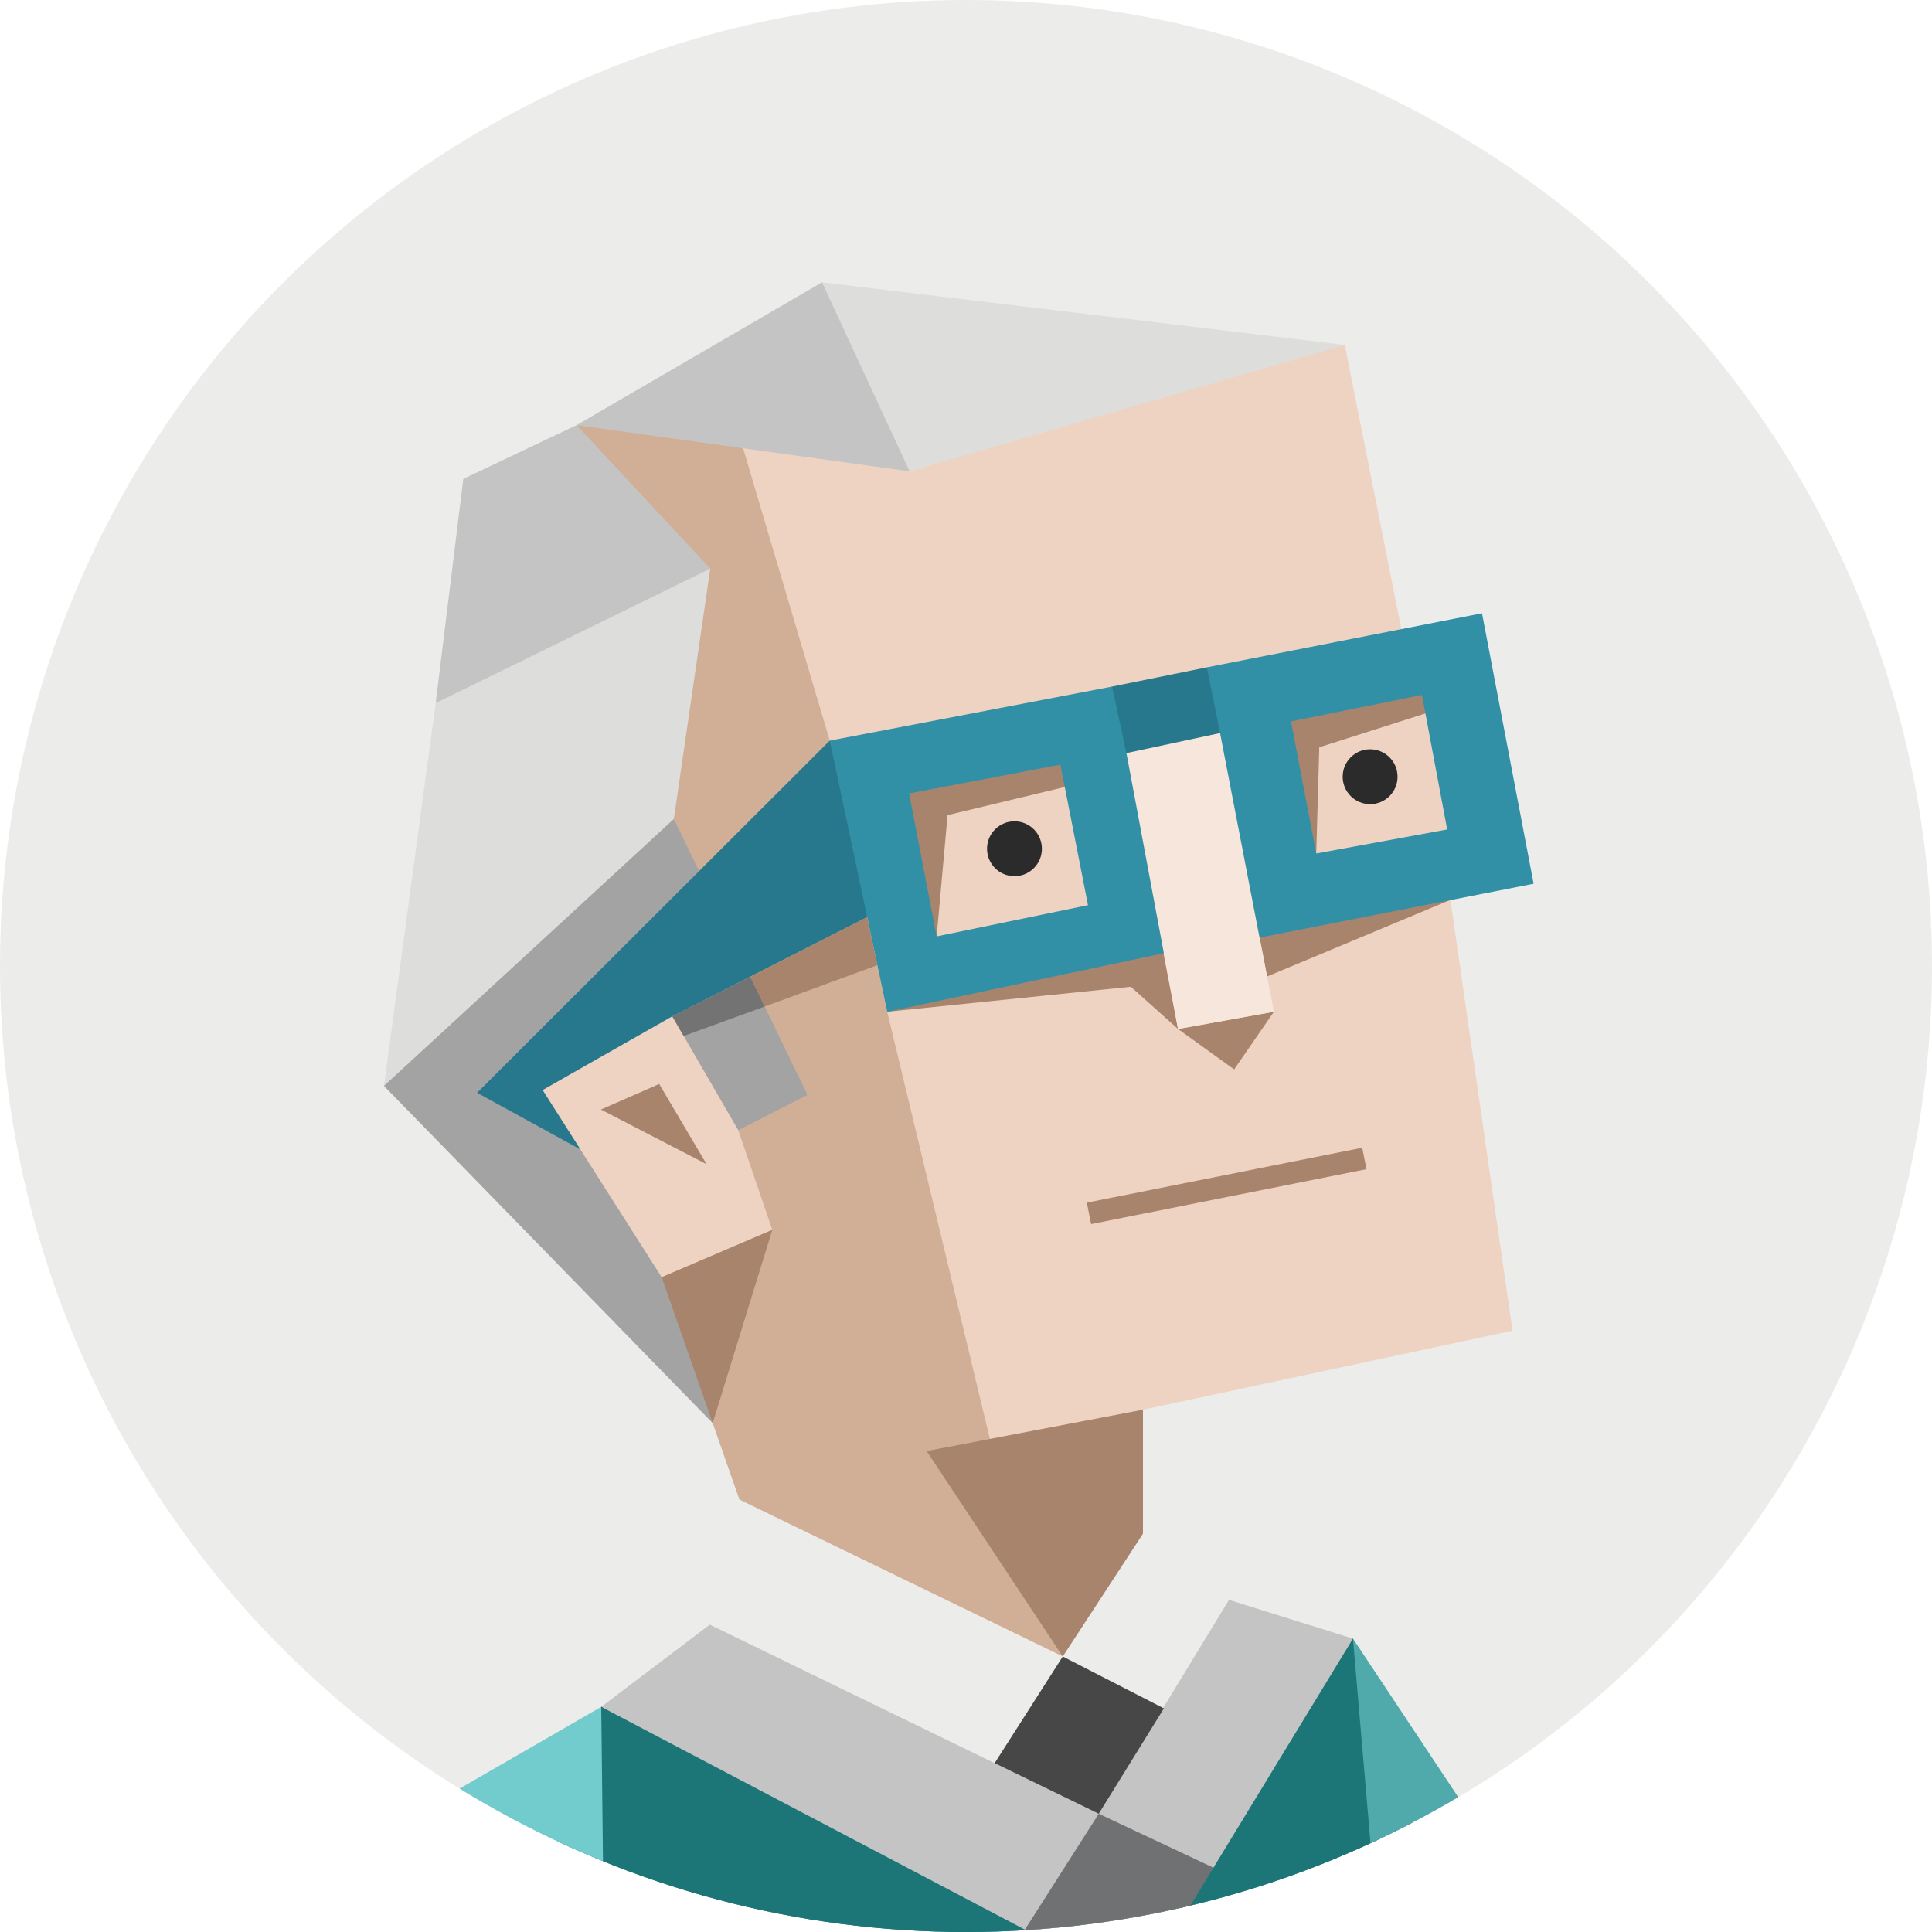 <?xml version="1.0" encoding="UTF-8"?>
<svg xmlns="http://www.w3.org/2000/svg" id="illustration" viewBox="0 0 350 350">
    <defs>
        <style>.cls-1{fill:none;}.cls-16,.cls-2{fill:#ececeb;}.cls-3{clip-path:url(#clip-path);}.cls-4{fill:#1c7678;}.cls-10,.cls-12,.cls-13,.cls-14,.cls-15,.cls-16,.cls-17,.cls-18,.cls-19,.cls-20,.cls-4,.cls-5,.cls-6,.cls-7,.cls-8,.cls-9{fill-rule:evenodd;}.cls-5{fill:#efd3c2;}.cls-6{fill:#d0af96;}.cls-11,.cls-7{fill:#a9846c;}.cls-8{fill:#f7e6dc;}.cls-9{fill:#27788c;}.cls-10{fill:#318fa6;}.cls-12{fill:#dddddc;}.cls-13{fill:#c4c4c4;}.cls-14{fill:#a3a3a3;}.cls-15{fill:#737373;}.cls-17{fill:#474747;}.cls-18{fill:#6f7173;}.cls-19{fill:#72cbcc;}.cls-20{fill:#50a9aa;}.cls-21{fill:#2b2b2b;}</style>
        <clipPath id="clip-path">
            <circle class="cls-1" cx="175" cy="175" r="175" />
        </clipPath>
    </defs>
    <circle class="cls-2" cx="175" cy="175" r="175" />
    <g class="cls-3">
        <path class="cls-4" d="M118,362.82c44.91-3.13,89.81-7,134.86-7.74,3.65-.06,7.29-.07,10.94-.06L245.1,296.85,108.92,309.21,90.76,364.59Q104.37,363.78,118,362.82Z" />
        <polygon class="cls-5" points="243.62 62.49 193.7 72.78 164.79 85.39 140 76.94 104.45 77.02 113.37 95.33 128.67 103.01 119.65 125.57 122.07 148.37 130.67 176.15 146.29 198.35 139.5 199.25 133.74 204.74 129.62 192.22 121.85 183.82 107.99 188.41 98.29 197.47 106.74 215.4 119.87 231.38 120.34 242.94 129.11 257.82 134.75 264.52 133.96 271.68 156.69 285.88 192.53 300.09 202.34 290.04 207.06 277.85 207.06 255.39 274.01 241.07 262.76 163.03 265.86 147.93 260.13 121.5 253.87 113.97 243.62 62.49" />
        <polygon class="cls-6" points="134.62 81.21 150.32 134.17 160.73 183.29 179.33 260.69 207.06 255.39 204.5 266.18 207.06 277.85 192.53 300.09 133.96 271.68 119.87 231.38 139.91 222.8 133.74 204.74 138.46 199.32 146.29 198.35 136.11 183.9 122.07 148.37 122.33 126.87 128.67 103.01 115.46 92.8 104.45 77.02 123.73 77.93 134.62 81.21" />
        <polygon class="cls-7" points="119.87 231.38 139.91 222.8 129.11 257.82 120.46 242.49 119.87 231.38" />
        <polygon class="cls-7" points="207.06 255.39 167.87 262.87 192.53 300.09 203.39 289.74 207.06 277.85 207.06 255.39" />
        <polygon class="cls-7" points="169.69 169.63 171.66 147.67 192.9 142.57 203.1 165.1 160.73 183.29 204.86 178.76 213.41 186.41 201.46 124.38 164.69 143.74 160.6 157.4 169.69 169.63" />
        <polygon class="cls-7" points="238.45 154.62 239 135.38 258.23 129.25 263.65 132.07 262.77 156.96 228.18 169.82 229.55 176.9 262.76 163.03 268.72 141.98 261.68 117.32 226.44 127.23 229.31 155.41 238.45 154.62" />
        <polygon class="cls-7" points="213.41 186.41 223.58 193.73 230.78 183.29 213.41 186.41" />
        <polygon class="cls-8" points="204.06 136.43 221.04 132.8 230.78 183.29 213.41 186.41 204.06 136.43" />
        <polygon class="cls-9" points="204.06 136.43 200.23 130.55 201.46 124.38 218.65 120.89 223.59 126.31 221.04 132.8 204.06 136.43" />
        <path class="cls-10" d="M201.46,124.38l-51.13,9.79,1.87,18.64,4.9,13.34,3.63,17.14,50.11-10.61-6.78-36.25-2.6-12.05Zm-36.77,19.36,27.41-5.22,5,25.46-27.42,5.66Z" />
        <path class="cls-10" d="M218.65,120.89l49.83-9.79,9.35,49-49.65,9.76-7.14-37-2.39-11.91Zm15.23,9.8,4.57,23.93,23.72-4.35L257.6,125.9Z" />
        <rect class="cls-11" x="196.8" y="212.84" width="50.87" height="3.96" transform="translate(-37.74 47.64) rotate(-11.28)" />
        <polygon class="cls-7" points="128.01 210.91 119.42 196.37 108.86 201 128.01 210.91" />
        <polygon class="cls-12" points="243.62 62.49 148.91 51.15 155.36 71.87 164.79 85.39 243.62 62.49" />
        <polygon class="cls-13" points="104.45 77.02 83.93 86.76 78.93 127.37 102.32 120.62 128.67 103.01 104.45 77.02" />
        <polygon class="cls-12" points="78.93 127.37 69.56 196.72 99.05 173.42 122.07 148.37 128.67 103.01 78.93 127.37" />
        <polygon class="cls-14" points="122.07 148.37 146.29 198.35 133.74 204.74 121.68 183.92 98.29 197.47 119.87 231.38 129.11 257.82 69.56 196.72 122.07 148.37" />
        <polygon class="cls-13" points="164.79 85.39 148.91 51.15 104.45 77.02 164.79 85.39" />
        <polygon class="cls-9" points="150.32 134.17 86.43 197.97 105.13 208.22 98.29 197.47 121.96 184.02 157.1 166.15 150.32 134.17" />
        <polygon class="cls-7" points="135.92 176.96 157.1 166.15 158.94 174.85 138.53 182.34 135.92 176.96" />
        <polygon class="cls-15" points="121.79 184.12 135.92 176.96 138.53 182.34 123.85 187.68 121.79 184.12" />
        <polygon class="cls-16" points="133.96 271.68 128.58 294.32 178.48 321.98 199.05 328.58 214.27 311.63 222.64 289.83 207.06 277.85 192.53 300.09 133.96 271.68" />
        <polygon class="cls-13" points="222.64 289.83 245.1 296.85 227.47 332.15 206.37 360.46 153.63 336.46 108.92 309.21 128.58 294.32 199.05 328.58 222.64 289.83" />
        <polygon class="cls-4" points="108.92 309.21 185.67 349.57 195.09 352.32 206.37 360.46 156.76 354.82 109.31 343.57 108.92 309.21" />
        <path class="cls-4" d="M251.43,355.11l-.5-9.8-5.83-48.46-25.27,41.5L210.53,349l-2.8,7.74C222.28,355.94,236.85,355.36,251.43,355.11Z" />
        <polygon class="cls-17" points="192.53 300.09 180.19 319.41 199.05 328.58 210.85 309.49 192.53 300.09" />
        <polygon class="cls-18" points="199.05 328.58 185.67 349.57 206.37 360.46 219.83 338.35 199.05 328.58" />
        <path class="cls-19" d="M109.53,363.4l-.61-54.19-40,23.09-2.47,33.56C80.83,365.22,95.19,364.37,109.53,363.4Z" />
        <path class="cls-20" d="M252.82,355.08q15.63-.24,31.16.31L245.1,296.85l5,58.28Z" />
    </g>
    <circle class="cls-21" cx="183.78" cy="153.76" r="4.97" />
    <circle class="cls-21" cx="248.21" cy="140.71" r="4.97" />
</svg>
